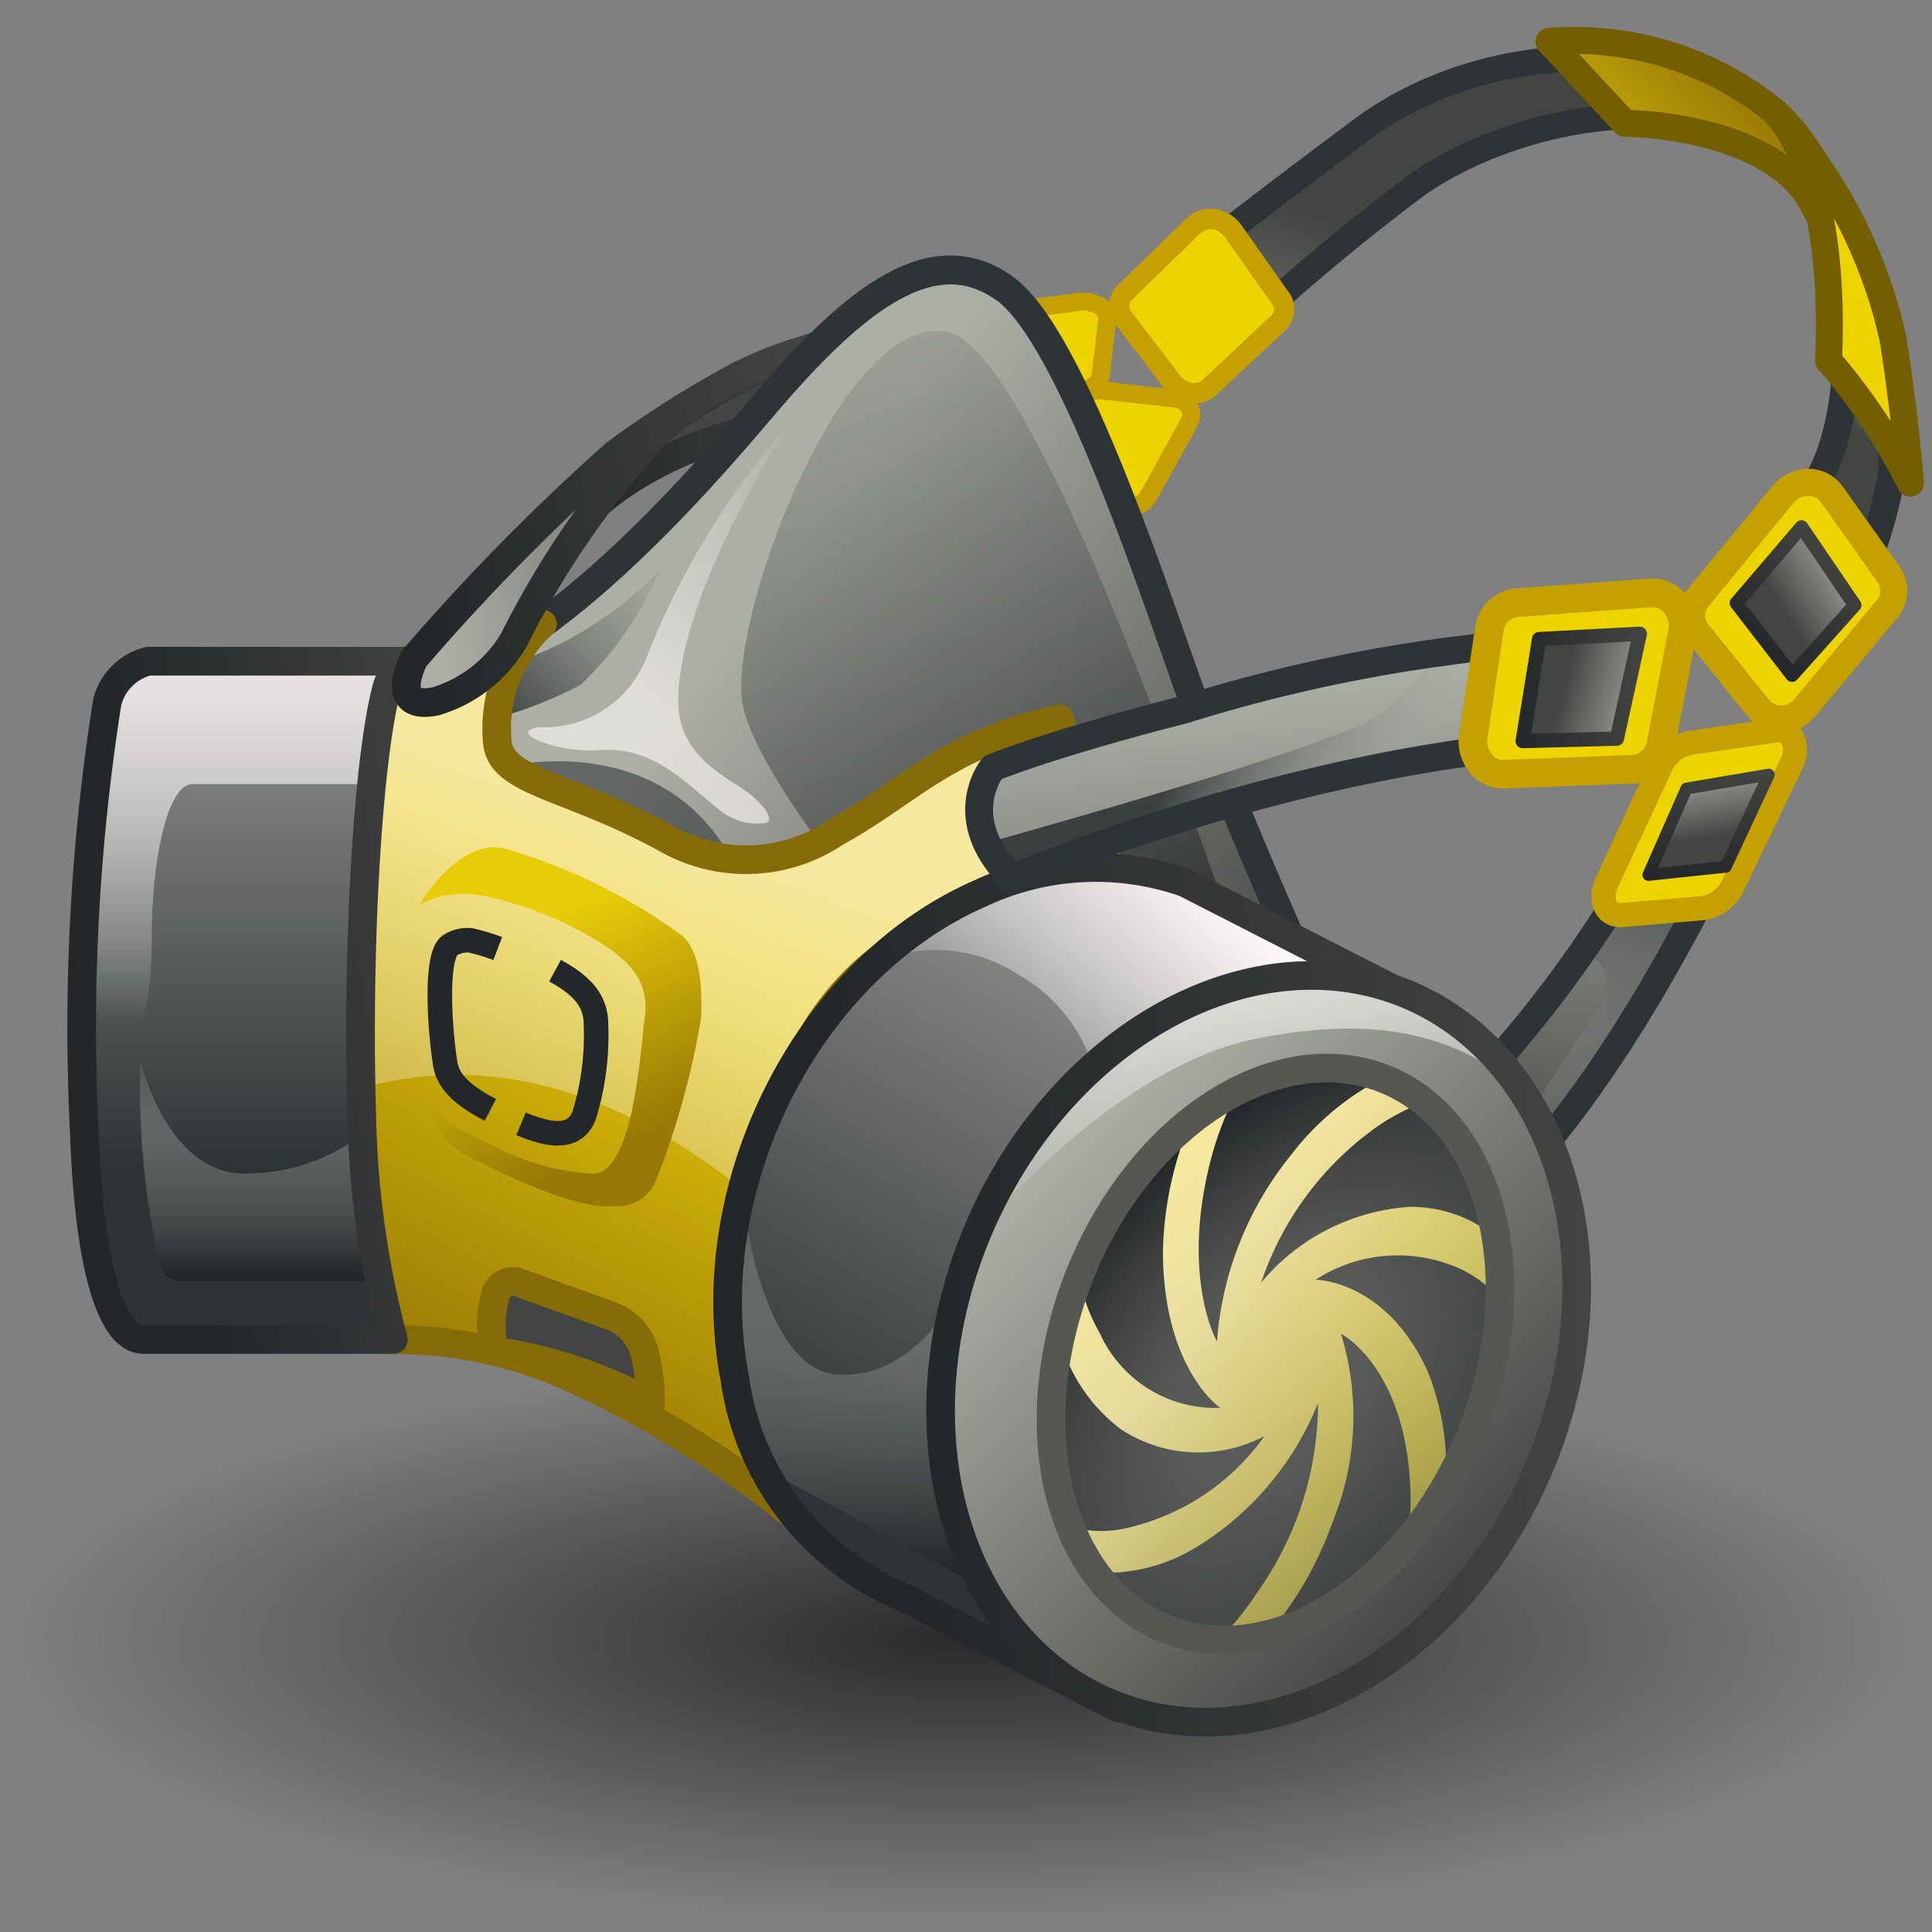 <?xml version="1.0" encoding="UTF-8" standalone="no"?>
<svg
   viewBox="0 0 48 48"
   version="1.1"
   id="svg85"
   sodipodi:docname="7-Volume_Mask.svg"
   inkscape:version="1.3-dev (e30a5ffc, 2022-05-30)"
   xmlns:inkscape="http://www.inkscape.org/namespaces/inkscape"
   xmlns:sodipodi="http://sodipodi.sourceforge.net/DTD/sodipodi-0.dtd"
   xmlns:xlink="http://www.w3.org/1999/xlink"
   xmlns="http://www.w3.org/2000/svg"
   xmlns:svg="http://www.w3.org/2000/svg">
  <rect x="0" y="0" width="48" height="48" fill="#808080" stroke="none"/>
  <sodipodi:namedview
     id="namedview85"
     pagecolor="#505050"
     bordercolor="#ffffff"
     borderopacity="1"
     inkscape:showpageshadow="0"
     inkscape:pageopacity="0"
     inkscape:pagecheckerboard="1"
     inkscape:deskcolor="#505050"
     showgrid="false"
     inkscape:zoom="21.395833"
     inkscape:cx="23.696203"
     inkscape:cy="23.672834"
     inkscape:window-width="2560"
     inkscape:window-height="1378"
     inkscape:window-x="-6"
     inkscape:window-y="-6"
     inkscape:window-maximized="1"
     inkscape:current-layer="g85" />
  <defs
     id="defs21">
    <style
       id="style1">.cls-1,.cls-10,.cls-13,.cls-18,.cls-22,.cls-26,.cls-35,.cls-38,.cls-40,.cls-41,.cls-44,.cls-46,.cls-5,.cls-50,.cls-52,.cls-53,.cls-55,.cls-57,.cls-7,.cls-8{fill:none;}.cls-2{isolation:isolate;}.cls-3{fill:url(#radial-gradient);}.cls-10,.cls-11,.cls-13,.cls-14,.cls-22,.cls-23,.cls-26,.cls-27,.cls-35,.cls-36,.cls-38,.cls-4,.cls-43,.cls-44,.cls-45,.cls-46,.cls-47,.cls-5,.cls-50,.cls-51,.cls-52,.cls-53,.cls-54,.cls-55,.cls-56,.cls-57,.cls-58,.cls-7,.cls-8,.cls-9{stroke-linecap:round;stroke-linejoin:round;}.cls-4{stroke-width:0.31px;fill:url(#linear-gradient);stroke:url(#linear-gradient-2);}.cls-13,.cls-18,.cls-38,.cls-44,.cls-5{stroke:#2e3436;}.cls-5{stroke-width:0.63px;}.cls-6{fill:#edd400;}.cls-53,.cls-55,.cls-57,.cls-7,.cls-8{stroke:#c4a000;}.cls-7{stroke-width:0.5px;}.cls-8{stroke-width:0.44px;}.cls-14,.cls-23,.cls-27,.cls-45,.cls-47,.cls-51,.cls-56,.cls-9{stroke-width:0.35px;}.cls-9{fill:url(#linear-gradient-3);stroke:url(#linear-gradient-4);}.cls-10,.cls-18,.cls-22,.cls-26,.cls-35,.cls-46,.cls-50,.cls-52,.cls-55{stroke-width:0.7px;}.cls-10{stroke:url(#linear-gradient-5);}.cls-11{stroke-width:0.33px;fill:url(#linear-gradient-6);stroke:url(#linear-gradient-7);}.cls-12,.cls-15,.cls-16,.cls-17,.cls-25,.cls-34,.cls-37,.cls-49{mix-blend-mode:multiply;}.cls-12,.cls-15,.cls-16,.cls-25,.cls-34,.cls-37,.cls-49{opacity:0.78;}.cls-12{fill:url(#linear-gradient-8);}.cls-13{stroke-width:0.66px;}.cls-14{fill:url(#linear-gradient-9);stroke:url(#linear-gradient-10);}.cls-15{fill:url(#linear-gradient-11);}.cls-16{fill:url(#linear-gradient-12);}.cls-17{opacity:0.53;fill:url(#linear-gradient-13);}.cls-18,.cls-40,.cls-41{stroke-miterlimit:10;}.cls-19,.cls-21,.cls-31,.cls-48{opacity:0.62;}.cls-19{fill:url(#linear-gradient-14);}.cls-20{fill:url(#linear-gradient-15);}.cls-21{fill:url(#linear-gradient-16);}.cls-22{stroke:#866b09;}.cls-23{fill:url(#linear-gradient-17);stroke:url(#linear-gradient-18);}.cls-24{fill:url(#linear-gradient-19);}.cls-25{fill:url(#linear-gradient-20);}.cls-26{stroke:url(#linear-gradient-22);}.cls-27{fill:url(#linear-gradient-23);stroke:url(#linear-gradient-24);}.cls-28{clip-path:url(#clip-path);}.cls-29{fill:url(#linear-gradient-25);}.cls-30{fill:url(#linear-gradient-26);}.cls-31{fill:url(#linear-gradient-27);}.cls-32{fill:url(#radial-gradient-2);}.cls-33{fill:url(#radial-gradient-3);}.cls-34{fill:url(#linear-gradient-28);}.cls-35{stroke:url(#linear-gradient-29);}.cls-36{stroke-width:0.34px;fill:url(#linear-gradient-30);stroke:url(#linear-gradient-31);}.cls-37{fill:url(#linear-gradient-32);}.cls-38{stroke-width:0.68px;}.cls-39{fill:url(#linear-gradient-33);}.cls-40,.cls-41{stroke-width:0.6px;}.cls-40{stroke:url(#linear-gradient-34);}.cls-41{stroke:url(#linear-gradient-35);}.cls-42{fill:url(#linear-gradient-36);}.cls-43{stroke-width:0.34px;fill:url(#linear-gradient-37);stroke:url(#linear-gradient-38);}.cls-44{stroke-width:0.67px;}.cls-45{fill:url(#linear-gradient-39);stroke:url(#linear-gradient-40);}.cls-46{stroke:#555753;}.cls-47{fill:url(#linear-gradient-41);stroke:url(#linear-gradient-42);}.cls-48{fill:url(#linear-gradient-43);}.cls-49{fill:url(#linear-gradient-45);}.cls-50{stroke:url(#linear-gradient-47);}.cls-51{fill:url(#linear-gradient-48);stroke:url(#linear-gradient-49);}.cls-52{stroke:url(#linear-gradient-50);}.cls-53{stroke-width:0.59px;}.cls-54{stroke-width:0.29px;fill:url(#linear-gradient-51);stroke:url(#linear-gradient-52);}.cls-56{fill:url(#linear-gradient-53);stroke:url(#linear-gradient-54);}.cls-57{stroke-width:0.66px;}.cls-58{stroke-width:0.33px;fill:url(#linear-gradient-55);stroke:url(#linear-gradient-56);}.cls-59{fill:url(#linear-gradient-57);}</style>
    <radialGradient
       id="radial-gradient"
       cx="-36.01"
       cy="-11.12"
       r="22.84"
       gradientTransform="matrix(1.02,0,0,-0.3,60.9,37.82)"
       gradientUnits="userSpaceOnUse">
      <stop
         offset="0"
         stop-opacity="0.67"
         id="stop1" />
      <stop
         offset="1"
         stop-opacity="0"
         id="stop2" />
    </radialGradient>
    <linearGradient
       id="linear-gradient"
       x1="32.8"
       y1="16.6"
       x2="36.7"
       y2="8.44"
       gradientTransform="matrix(1, -0.1, 0.17, 1.01, -1.66, 2.77)"
       gradientUnits="userSpaceOnUse">
      <stop
         offset="0"
         stop-color="#abafa6"
         id="stop3" />
      <stop
         offset="1"
         stop-color="#434542"
         id="stop4" />
    </linearGradient>
    <linearGradient
       id="linear-gradient-2"
       x1="28.62"
       y1="6.9"
       x2="45.5"
       y2="6.9"
       gradientTransform="matrix(1, -0.1, 0.17, 1.01, -1.66, 2.77)"
       gradientUnits="userSpaceOnUse">
      <stop
         offset="0"
         stop-color="#232729"
         id="stop5" />
      <stop
         offset="0.99"
         stop-color="#434542"
         id="stop6" />
    </linearGradient>
    <linearGradient
       id="linear-gradient-3"
       x1="11.52"
       y1="19.1"
       x2="17.4"
       y2="12.7"
       xlink:href="#linear-gradient" />
    <linearGradient
       id="linear-gradient-4"
       x1="14.79"
       y1="11.47"
       x2="21.36"
       y2="11.47"
       xlink:href="#linear-gradient-2" />
    <linearGradient
       id="linear-gradient-5"
       x1="14.62"
       y1="11.47"
       x2="21.54"
       y2="11.47"
       xlink:href="#linear-gradient-2" />
    <linearGradient
       id="linear-gradient-6"
       x1="38.82"
       y1="18.65"
       x2="38.89"
       y2="30.61"
       gradientTransform="rotate(5.26,38.917,25.592)"
       xlink:href="#linear-gradient" />
    <linearGradient
       id="linear-gradient-7"
       x1="34.38"
       y1="25.56"
       x2="43.33"
       y2="25.56"
       gradientTransform="rotate(5.26,38.917,25.592)"
       xlink:href="#linear-gradient-2" />
    <linearGradient
       id="linear-gradient-8"
       x1="41.48"
       y1="21.22"
       x2="38.38"
       y2="31.16"
       gradientUnits="userSpaceOnUse">
      <stop
         offset="0"
         stop-color="#232729"
         id="stop7" />
      <stop
         offset="0.99"
         stop-color="#c8cdc3"
         stop-opacity="0"
         id="stop8" />
    </linearGradient>
    <linearGradient
       id="linear-gradient-9"
       x1="15"
       y1="17.89"
       x2="26.44"
       y2="29.33"
       xlink:href="#linear-gradient" />
    <linearGradient
       id="linear-gradient-10"
       x1="6.33"
       y1="22.42"
       x2="32.42"
       y2="22.42"
       xlink:href="#linear-gradient-2" />
    <linearGradient
       id="linear-gradient-11"
       x1="12.75"
       y1="18.39"
       x2="18.56"
       y2="12.77"
       xlink:href="#linear-gradient-8" />
    <linearGradient
       id="linear-gradient-12"
       x1="26.45"
       y1="25.83"
       x2="15.74"
       y2="-4"
       xlink:href="#linear-gradient-8" />
    <linearGradient
       id="linear-gradient-13"
       x1="16.62"
       y1="19.92"
       x2="16.96"
       y2="19.35"
       xlink:href="#linear-gradient-8" />
    <linearGradient
       id="linear-gradient-14"
       x1="22.17"
       y1="12.7"
       x2="17.36"
       y2="18.88"
       gradientUnits="userSpaceOnUse">
      <stop
         offset="0"
         stop-color="#fff"
         stop-opacity="0"
         id="stop9" />
      <stop
         offset="1"
         stop-color="#fff8f8"
         id="stop10" />
    </linearGradient>
    <linearGradient
       id="linear-gradient-15"
       x1="16.88"
       y1="23.77"
       x2="11.06"
       y2="35.15"
       gradientUnits="userSpaceOnUse">
      <stop
         offset="0"
         stop-color="#e7cc09"
         id="stop11" />
      <stop
         offset="1"
         stop-color="#987806"
         id="stop12" />
    </linearGradient>
    <linearGradient
       id="linear-gradient-16"
       x1="12.65"
       y1="35.76"
       x2="17.58"
       y2="21.59"
       xlink:href="#linear-gradient-14" />
    <linearGradient
       id="linear-gradient-17"
       x1="29.35"
       y1="25.64"
       x2="22.21"
       y2="38.15"
       gradientUnits="userSpaceOnUse">
      <stop
         offset="0"
         stop-color="#888a85"
         id="stop13" />
      <stop
         offset="1"
         stop-color="#2e3436"
         id="stop14" />
    </linearGradient>
    <linearGradient
       id="linear-gradient-18"
       x1="18.18"
       y1="32.51"
       x2="36.36"
       y2="32.51"
       xlink:href="#linear-gradient-2" />
    <linearGradient
       id="linear-gradient-19"
       x1="26.74"
       y1="29.99"
       x2="31.85"
       y2="24.2"
       xlink:href="#linear-gradient-14" />
    <linearGradient
       id="linear-gradient-20"
       x1="21.3"
       y1="39.51"
       x2="21.3"
       y2="29.6"
       gradientTransform="rotate(-1.13,21.457,35.2)"
       xlink:href="#linear-gradient-8" />
    <linearGradient
       id="linear-gradient-22"
       x1="18"
       y1="32.51"
       x2="36.53"
       y2="32.51"
       xlink:href="#linear-gradient-2" />
    <linearGradient
       id="linear-gradient-23"
       x1="26.43"
       y1="29.1"
       x2="37.04"
       y2="39.71"
       gradientTransform="translate(2.1286191e-5,0.002)"
       xlink:href="#linear-gradient" />
    <linearGradient
       id="linear-gradient-24"
       x1="23.42"
       y1="34.04"
       x2="39.32"
       y2="34.04"
       gradientTransform="translate(2.1286191e-5,0.002)"
       xlink:href="#linear-gradient-2" />
    <clipPath
       id="clip-path">
      <ellipse
         class="cls-1"
         cx="31.37"
         cy="34.04"
         rx="9.39"
         ry="7.44"
         transform="translate(-12.22 49.62) rotate(-67.01)"
         id="ellipse14" />
    </clipPath>
    <linearGradient
       id="linear-gradient-25"
       x1="30.22"
       y1="31.25"
       x2="30.22"
       y2="21.61"
       xlink:href="#linear-gradient-14" />
    <linearGradient
       id="linear-gradient-26"
       x1="30.93"
       y1="33.8"
       x2="43.99"
       y2="39.44"
       gradientTransform="translate(0.005,0.002)"
       gradientUnits="userSpaceOnUse">
      <stop
         offset="0"
         stop-color="#e7cc09"
         id="stop15" />
      <stop
         offset="1"
         stop-color="#fce94f"
         id="stop16" />
    </linearGradient>
    <linearGradient
       id="linear-gradient-27"
       x1="36.52"
       y1="37.57"
       x2="30.2"
       y2="33.03"
       gradientTransform="translate(0.005,0.002)"
       xlink:href="#linear-gradient-14" />
    <radialGradient
       id="radial-gradient-2"
       cx="31.7"
       cy="34.25"
       r="7.49"
       gradientTransform="matrix(0.5, -0.86, 0.6, 0.35, -4.73, 49.76)"
       gradientUnits="userSpaceOnUse">
      <stop
         offset="0.42"
         stop-color="#434542"
         id="stop17" />
      <stop
         offset="1"
         stop-color="#232729"
         id="stop18" />
    </radialGradient>
    <radialGradient
       id="radial-gradient-3"
       cx="31.7"
       cy="34.25"
       r="7.49"
       xlink:href="#radial-gradient-2" />
    <linearGradient
       id="linear-gradient-28"
       x1="38.95"
       y1="42.53"
       x2="28.16"
       y2="29.95"
       gradientTransform="translate(0.005,0.002)"
       xlink:href="#linear-gradient-8" />
    <linearGradient
       id="linear-gradient-29"
       x1="23.25"
       y1="34.04"
       x2="39.49"
       y2="34.04"
       gradientTransform="translate(2.1286191e-5,0.002)"
       xlink:href="#linear-gradient-2" />
    <linearGradient
       id="linear-gradient-30"
       x1="32.83"
       y1="17.83"
       x2="32.9"
       y2="29.79"
       xlink:href="#linear-gradient" />
    <linearGradient
       id="linear-gradient-31"
       x1="24.36"
       y1="19.59"
       x2="41.31"
       y2="19.59"
       xlink:href="#linear-gradient-2" />
    <linearGradient
       id="linear-gradient-32"
       x1="30.01"
       y1="18.99"
       x2="34.52"
       y2="22.04"
       xlink:href="#linear-gradient-8" />
    <linearGradient
       id="linear-gradient-33"
       x1="13.24"
       y1="23.93"
       x2="15.68"
       y2="29.13"
       xlink:href="#linear-gradient-15" />
    <linearGradient
       id="linear-gradient-34"
       x1="13.23"
       y1="26.8"
       x2="15.48"
       y2="26.8"
       xlink:href="#linear-gradient-2" />
    <linearGradient
       id="linear-gradient-35"
       x1="11.06"
       y1="26.12"
       x2="12.88"
       y2="26.12"
       xlink:href="#linear-gradient-2" />
    <linearGradient
       id="linear-gradient-36"
       x1="41.93"
       y1="12.16"
       x2="47.36"
       y2="12.16"
       gradientTransform="matrix(1,0,0.09,1.07,-1.69,-1.3)"
       gradientUnits="userSpaceOnUse">
      <stop
         offset="0"
         stop-color="#fae63f"
         id="stop19" />
      <stop
         offset="1"
         stop-color="#e7cc09"
         id="stop20" />
      <stop
         offset="1"
         stop-color="#fff8f8"
         id="stop21" />
    </linearGradient>
    <linearGradient
       id="linear-gradient-37"
       x1="45.65"
       y1="10.04"
       x2="43.9"
       y2="11.72"
       xlink:href="#linear-gradient" />
    <linearGradient
       id="linear-gradient-38"
       x1="42.56"
       y1="11.88"
       x2="47.53"
       y2="11.88"
       gradientTransform="matrix(1,0,0.09,1.07,-1.69,-1.3)"
       xlink:href="#linear-gradient-2" />
    <linearGradient
       id="linear-gradient-39"
       x1="14.19"
       y1="37.41"
       x2="14.53"
       y2="34.62"
       xlink:href="#linear-gradient" />
    <linearGradient
       id="linear-gradient-40"
       x1="12.45"
       y1="33.88"
       x2="16.68"
       y2="33.88"
       xlink:href="#linear-gradient-2" />
    <linearGradient
       id="linear-gradient-41"
       x1="6.54"
       y1="18.6"
       x2="6.54"
       y2="29.62"
       xlink:href="#linear-gradient-17" />
    <linearGradient
       id="linear-gradient-42"
       x1="2.46"
       y1="25.51"
       x2="10.62"
       y2="25.51"
       xlink:href="#linear-gradient-2" />
    <linearGradient
       id="linear-gradient-43"
       x1="6.42"
       y1="26.15"
       x2="6.42"
       y2="16.47"
       xlink:href="#linear-gradient-14" />
    <linearGradient
       id="linear-gradient-45"
       x1="7"
       y1="32.21"
       x2="7"
       y2="26.55"
       xlink:href="#linear-gradient-8" />
    <linearGradient
       id="linear-gradient-47"
       x1="2.29"
       y1="25.51"
       x2="10.8"
       y2="25.51"
       xlink:href="#linear-gradient-2" />
    <linearGradient
       id="linear-gradient-48"
       x1="10.55"
       y1="13.92"
       x2="20.38"
       y2="13.92"
       xlink:href="#linear-gradient" />
    <linearGradient
       id="linear-gradient-49"
       x1="10.37"
       y1="13.92"
       x2="20.56"
       y2="13.92"
       xlink:href="#linear-gradient-2" />
    <linearGradient
       id="linear-gradient-50"
       x1="10.2"
       y1="13.92"
       x2="20.73"
       y2="13.92"
       xlink:href="#linear-gradient-2" />
    <linearGradient
       id="linear-gradient-51"
       x1="40.32"
       y1="17.58"
       x2="38.47"
       y2="17.03"
       gradientTransform="matrix(0.49,-1.02,-0.87,-0.12,38.36,62.84)"
       xlink:href="#linear-gradient" />
    <linearGradient
       id="linear-gradient-52"
       x1="37.39"
       y1="17.17"
       x2="40.3"
       y2="17.17"
       gradientTransform="matrix(0.49,-1.02,-0.87,-0.12,38.36,62.84)"
       xlink:href="#linear-gradient-2" />
    <linearGradient
       id="linear-gradient-53"
       x1="40.9"
       y1="18.32"
       x2="38.8"
       y2="17.7"
       gradientTransform="rotate(-1.84,40.845,16.54)"
       xlink:href="#linear-gradient" />
    <linearGradient
       id="linear-gradient-54"
       x1="37.57"
       y1="17.83"
       x2="40.85"
       y2="17.83"
       gradientTransform="rotate(-1.84,40.845,16.54)"
       xlink:href="#linear-gradient-2" />
    <linearGradient
       id="linear-gradient-55"
       x1="45.4"
       y1="16.65"
       x2="43.34"
       y2="16.03"
       gradientTransform="matrix(0.65,-0.76,0.76,0.65,3.71,38.35)"
       xlink:href="#linear-gradient" />
    <linearGradient
       id="linear-gradient-56"
       x1="42.14"
       y1="16.18"
       x2="45.36"
       y2="16.18"
       gradientTransform="matrix(0.65,-0.76,0.76,0.65,3.71,38.35)"
       xlink:href="#linear-gradient-2" />
    <linearGradient
       id="linear-gradient-57"
       x1="39.09"
       y1="7.78"
       x2="43.62"
       y2="3.52"
       xlink:href="#linear-gradient-15" />
    <linearGradient
       inkscape:collect="always"
       xlink:href="#linear-gradient"
       id="linearGradient85"
       gradientUnits="userSpaceOnUse"
       gradientTransform="matrix(1,-0.1,0.17,1.01,-1.66,2.77)"
       x1="32.8"
       y1="16.6"
       x2="36.7"
       y2="8.44" />
    <linearGradient
       inkscape:collect="always"
       xlink:href="#linear-gradient-2"
       id="linearGradient86"
       gradientUnits="userSpaceOnUse"
       gradientTransform="matrix(1,-0.1,0.17,1.01,-1.66,2.77)"
       x1="28.62"
       y1="6.9"
       x2="45.5"
       y2="6.9" />
    <linearGradient
       inkscape:collect="always"
       xlink:href="#linear-gradient-8"
       id="linearGradient87"
       gradientUnits="userSpaceOnUse"
       x1="41.48"
       y1="21.22"
       x2="38.38"
       y2="31.16" />
    <linearGradient
       inkscape:collect="always"
       xlink:href="#linear-gradient-14"
       id="linearGradient88"
       gradientUnits="userSpaceOnUse"
       x1="22.17"
       y1="12.7"
       x2="17.36"
       y2="18.88" />
    <linearGradient
       inkscape:collect="always"
       xlink:href="#linear-gradient-15"
       id="linearGradient89"
       gradientUnits="userSpaceOnUse"
       x1="16.88"
       y1="23.77"
       x2="11.06"
       y2="35.15" />
    <linearGradient
       inkscape:collect="always"
       xlink:href="#linear-gradient-17"
       id="linearGradient90"
       gradientUnits="userSpaceOnUse"
       x1="29.35"
       y1="25.64"
       x2="22.21"
       y2="38.15" />
    <linearGradient
       inkscape:collect="always"
       xlink:href="#linear-gradient-8"
       id="linearGradient91"
       gradientTransform="rotate(-1.13,21.457,35.2)"
       x1="21.3"
       y1="39.51"
       x2="21.3"
       y2="29.6" />
    <radialGradient
       inkscape:collect="always"
       xlink:href="#radial-gradient-2"
       id="radialGradient91"
       gradientUnits="userSpaceOnUse"
       gradientTransform="matrix(0.5,-0.86,0.6,0.35,-4.73,49.76)"
       cx="31.7"
       cy="34.25"
       r="7.49" />
    <radialGradient
       inkscape:collect="always"
       xlink:href="#radial-gradient-2"
       id="radialGradient92"
       cx="31.7"
       cy="34.25"
       r="7.49" />
    <radialGradient
       inkscape:collect="always"
       xlink:href="#radial-gradient-2"
       id="radialGradient93"
       cx="31.7"
       cy="34.25"
       r="7.49" />
    <radialGradient
       inkscape:collect="always"
       xlink:href="#radial-gradient-2"
       id="radialGradient94"
       cx="31.7"
       cy="34.25"
       r="7.49" />
    <radialGradient
       inkscape:collect="always"
       xlink:href="#radial-gradient-2"
       id="radialGradient95"
       cx="31.7"
       cy="34.25"
       r="7.49" />
    <radialGradient
       inkscape:collect="always"
       xlink:href="#radial-gradient-2"
       id="radialGradient96"
       cx="31.7"
       cy="34.25"
       r="7.49" />
    <linearGradient
       inkscape:collect="always"
       xlink:href="#linear-gradient-14"
       id="linearGradient96"
       x1="6.42"
       y1="26.15"
       x2="6.42"
       y2="16.47" />
    <linearGradient
       inkscape:collect="always"
       xlink:href="#linear-gradient-8"
       id="linearGradient97"
       x1="7"
       y1="32.21"
       x2="7"
       y2="26.55" />
  </defs>
  <g
     class="cls-2"
     id="g85"
     transform="matrix(1.017,0,0,1.017,-0.631,-1.105)">
    <g
       id="shadow">
      <g
         id="shadow-2"
         data-name="shadow">
        <path
           id="ellipse4139"
           class="cls-3"
           d="M 47.44,41.15 C 47.44,44.93 37,48 24.1,48 v 0 C 11.22,48 0.77,44.93 0.77,41.15 c 0,-3.78 10.45,-6.84 23.33,-6.84 v 0 c 12.89,0 23.34,3.07 23.34,6.84 z"
           style="fill:url(#radial-gradient)" />
      </g>
    </g>
    <path
       class="cls-4"
       d="m 42.57,3.56 c -1.9,-1.6 -6,-1.3 -8.68,0.69 -2.68,1.99 -5.41,4.14 -5.41,4.14 L 30,10.09 A 52.34,52.34 0 0 1 35.24,5.6 c 2.39,-1.67 7,-2.65 9.54,-0.21 0,0 -1.43,-1.23 -2.21,-1.83 z"
       id="path21"
       style="fill:url(#linearGradient85);stroke:url(#linearGradient86)" />
    <path
       class="cls-5"
       d="m 42.57,3.56 c -1.9,-1.6 -6,-1.3 -8.68,0.69 -2.68,1.99 -5.41,4.14 -5.41,4.14 L 30,10.09 A 52.34,52.34 0 0 1 35.24,5.6 c 2.39,-1.67 7,-2.65 9.54,-0.21 0,0 -1.43,-1.23 -2.21,-1.83 z"
       id="path22" />
    <path
       class="cls-6"
       d="m 31.82,9 v 0 l -1.66,1.56 a 0.58,0.58 0 0 1 -0.45,0.13 0.7,0.7 0 0 1 -0.44,-0.25 L 28.09,8.89 a 0.47,0.47 0 0 1 0,-0.65 L 29.8,6.58 a 0.64,0.64 0 0 1 0.48,-0.14 0.73,0.73 0 0 1 0.45,0.27 l 1.14,1.62 A 0.46,0.46 0 0 1 31.82,9 Z"
       id="path23" />
    <path
       class="cls-7"
       d="m 31.82,9 v 0 l -1.66,1.56 a 0.58,0.58 0 0 1 -0.45,0.13 0.7,0.7 0 0 1 -0.44,-0.25 L 28.09,8.89 a 0.47,0.47 0 0 1 0,-0.65 L 29.8,6.58 a 0.64,0.64 0 0 1 0.48,-0.14 0.73,0.73 0 0 1 0.45,0.27 l 1.14,1.62 A 0.46,0.46 0 0 1 31.82,9 Z"
       id="path24" />
    <path
       class="cls-6"
       d="m 27.08,10.61 v 0 l -2.42,0.27 A 0.74,0.74 0 0 1 24.19,10.78 0.37,0.37 0 0 1 24,10.47 l 0.05,-1.32 c 0,-0.19 0.2,-0.34 0.46,-0.37 L 27,8.46 a 0.84,0.84 0 0 1 0.49,0.1 0.37,0.37 0 0 1 0.18,0.33 l -0.16,1.37 a 0.48,0.48 0 0 1 -0.43,0.35 z"
       id="path25" />
    <path
       class="cls-8"
       d="m 27.08,10.61 v 0 l -2.42,0.27 A 0.74,0.74 0 0 1 24.19,10.78 0.37,0.37 0 0 1 24,10.47 l 0.05,-1.32 c 0,-0.19 0.2,-0.34 0.46,-0.37 L 27,8.46 a 0.84,0.84 0 0 1 0.49,0.1 0.37,0.37 0 0 1 0.18,0.33 l -0.16,1.37 a 0.48,0.48 0 0 1 -0.43,0.35 z"
       id="path26" />
    <path
       class="cls-6"
       d="m 27.51,10.62 1.79,0.2 a 0.46,0.46 0 0 1 0.37,0.21 0.37,0.37 0 0 1 0,0.38 l -1,1.81 a 0.56,0.56 0 0 1 -0.57,0.25 l -1.71,-0.26 a 0.47,0.47 0 0 1 -0.35,-0.22 0.36,0.36 0 0 1 0,-0.36 L 27,10.89 v 0 a 0.55,0.55 0 0 1 0.51,-0.27 z"
       id="path27" />
    <path
       class="cls-8"
       d="m 27.51,10.62 1.79,0.2 a 0.46,0.46 0 0 1 0.37,0.21 0.37,0.37 0 0 1 0,0.38 l -1,1.81 a 0.56,0.56 0 0 1 -0.57,0.25 l -1.71,-0.26 a 0.47,0.47 0 0 1 -0.35,-0.22 0.36,0.36 0 0 1 0,-0.36 L 27,10.89 v 0 a 0.55,0.55 0 0 1 0.51,-0.27 z"
       id="path28" />
    <path
       class="cls-9"
       d="m 15,13.61 c 0,0 1.65,-1.87 5.6,-2.34 l 0.62,-1.94 c 0,0 -4.64,1.24 -6.22,4.28 z"
       id="path29"
       style="fill:url(#linear-gradient-3);stroke:url(#linear-gradient-4)" />
    <path
       class="cls-10"
       d="m 15,13.61 c 0,0 1.65,-1.87 5.6,-2.34 l 0.62,-1.94 c 0,0 -4.64,1.24 -6.22,4.28 z"
       id="path30"
       style="stroke:url(#linear-gradient-5)" />
    <path
       class="cls-11"
       d="m 41.63,20.29 2.09,-0.47 c 0,0 -3.72,9 -8,11.65 L 34.12,30 a 29.28,29.28 0 0 0 7.51,-9.71 z"
       id="path31"
       style="fill:url(#linear-gradient-6);stroke:url(#linear-gradient-7)" />
    <path
       class="cls-12"
       d="M 38.18,28 39.7,25.61 A 0.8,0.8 0 0 0 39.4,24.39 L 39.88,23.47 42,23.42 38.48,29 Z"
       id="path32"
       style="fill:url(#linearGradient87)" />
    <path
       class="cls-13"
       d="m 41.63,20.29 2.09,-0.47 c 0,0 -3.72,9 -8,11.65 L 34.12,30 a 29.28,29.28 0 0 0 7.51,-9.71 z"
       id="path33" />
    <path
       class="cls-14"
       d="m 32.24,24.21 c 0,0 -1.49,-3.34 -2.39,-5.79 -0.9,-2.45 -3,-9.09 -4.69,-10.29 -1.69,-1.2 -3.56,0.09 -6,3 -6.44,7.64 -8.8,6.53 -8.8,6.53 -1.61,1.18 -2.15,2.46 -3.62,5.14 -1,1.91 1.88,4.68 1.77,6.49 -0.26,4.34 3.15,3.32 3.15,3.32 0,0 2.76,-2.79 5,-0.51 1.09,0.58 1.29,6.18 3.65,4.89 z"
       id="path34"
       style="fill:url(#linear-gradient-9);stroke:url(#linear-gradient-10)" />
    <path
       class="cls-15"
       d="M 12.56,18.68 A 10.44,10.44 0 0 0 14.8,17.82 8.16,8.16 0 0 0 16.74,15 8.74,8.74 0 0 1 12.8,17.4 c -1.99,0.32 -0.24,1.28 -0.24,1.28 z"
       id="path35"
       style="fill:url(#linear-gradient-11)" />
    <path
       class="cls-16"
       d="m 21.39,22.67 c 0,0 -2.53,-3.12 -2.65,-4.54 -0.21,-2.34 2.59,-9.55 5.07,-8.92 2.48,0.63 7.61,16.7 7.61,16.7"
       id="path36"
       style="fill:url(#linear-gradient-12)" />
    <path
       class="cls-17"
       d="m 12.6,19.89 c 0,0 4.6,-1.37 6.25,2.95 C 20.5,27.16 11,21.31 11,21.31"
       id="path37"
       style="fill:url(#linear-gradient-13)" />
    <path
       class="cls-18"
       d="m 32.24,24.21 c 0,0 -1.49,-3.34 -2.39,-5.79 -0.9,-2.45 -3,-9.09 -4.69,-10.29 -1.69,-1.2 -3.56,0.09 -6,3 -6.44,7.64 -8.8,6.53 -8.8,6.53 -1.61,1.18 -2.15,2.46 -3.62,5.14 -1,1.91 1.88,4.68 1.77,6.49 -0.26,4.34 3.15,3.32 3.15,3.32 0,0 2.76,-2.79 5,-0.51 1.09,0.58 1.29,6.18 3.65,4.89 z"
       id="path38" />
    <path
       class="cls-19"
       d="m 19.9,11.43 a 19.62,19.62 0 0 0 -3.47,5.68 2.68,2.68 0 0 1 -2.65,1.74 c -0.37,0.06 -0.34,0.22 0.16,0.39 a 3.31,3.31 0 0 0 1.3,0.17 c 1.36,-0.1 2.11,0.8 2.93,1.44 a 1.44,1.44 0 0 0 1.09,0.35 c 0.28,0 0.15,-0.29 -0.21,-0.62 -0.52,-0.49 -1.89,-0.9 -1.86,-2.43 0.04,-2.64 2.71,-6.72 2.71,-6.72 z"
       id="path39"
       style="fill:url(#linearGradient88)" />
    <path
       class="cls-20"
       d="m 26.75,24.27 c 0,0 -3.27,-2.17 -6,1.68 -2.05,2.86 -1.16,9.6 -0.58,12.29 a 25.61,25.61 0 0 0 -5.43,-3.42 10.44,10.44 0 0 0 -4.79,-1 c 0,0 -1.66,-0.2 -1.4,-4.54 0.11,-1.81 -2.82,-4.58 -1.77,-6.49 1.28,-2.33 2,-3.94 3.18,-5.09 0,0 0,0 0,0 l 0.38,-0.34 0.16,-0.13 c 0,0 1.5,-0.32 3.37,-0.9 v 0 a 3.48,3.48 0 0 0 -1.1,2.88 c 0.08,1 1.76,1.05 4.18,2.39 a 3.92,3.92 0 0 0 4.1,-0.19 c 1.82,-1 2.63,-2.12 5.45,-2.76 0.27,0.77 0.94,2.92 1.28,3.72 0,-0.02 -1.04,1.88 -1.03,1.9 z"
       id="path40"
       style="fill:url(#linearGradient89)" />
    <path
       class="cls-21"
       d="m 27.78,22.34 c 0,0 -1,1.89 -1,1.93 0,0.04 -3.27,-2.17 -6,1.68 A 9.2,9.2 0 0 0 19.53,30.8 C 14.73,26.53 10.74,27 8.27,28.1 7.62,26.4 5.9,24.31 6.74,22.78 c 1.28,-2.33 2,-3.94 3.18,-5.09 0,0 0,0 0,0 l 0.38,-0.34 0.16,-0.13 c 0,0 1.5,-0.32 3.37,-0.9 v 0 a 3.51,3.51 0 0 0 -1.1,2.88 c 0.08,1 1.76,1.05 4.18,2.39 a 3.92,3.92 0 0 0 4.1,-0.19 c 1.82,-1 2.63,-2.12 5.45,-2.76 0.31,0.75 0.98,2.9 1.32,3.7 z"
       id="path41"
       style="fill:url(#linear-gradient-16)" />
    <path
       class="cls-22"
       d="m 26.75,24.27 c 0,0 -3.27,-2.17 -6,1.68 -2.05,2.86 -1.16,9.6 -0.58,12.29 a 25.61,25.61 0 0 0 -5.43,-3.42 10.44,10.44 0 0 0 -4.79,-1 c 0,0 -1.66,-0.2 -1.4,-4.54 0.11,-1.81 -2.82,-4.58 -1.77,-6.49 1.28,-2.33 2,-3.94 3.18,-5.09 0,0 0,0 0,0 l 0.38,-0.34 0.16,-0.13 c 0,0 1.5,-0.32 3.37,-0.9 v 0 a 3.48,3.48 0 0 0 -1.1,2.88 c 0.08,1 1.76,1.05 4.18,2.39 a 3.92,3.92 0 0 0 4.1,-0.19 c 1.82,-1 2.63,-2.12 5.45,-2.76 0.27,0.77 0.94,2.92 1.28,3.72 0,-0.02 -1.04,1.88 -1.03,1.9 z"
       id="path42" />
    <path
       class="cls-23"
       d="m 34.86,31 c -3,4.57 -6.92,11.81 -6.92,11.81 l -5.18,-2.67 v 0 a 6.81,6.81 0 0 1 -4.19,-5.39 c -0.9,-4.69 1.78,-10 6,-11.84 a 6.62,6.62 0 0 1 5,-0.26 v 0 0 l 5.26,2.69 c 0,0 3.01,1.07 0.03,5.66 z"
       id="path43"
       style="fill:url(#linearGradient90);stroke:url(#linear-gradient-18)" />
    <path
       class="cls-24"
       d="m 22.6,24.4 a 3.7,3.7 0 0 1 2.92,0.51 3.92,3.92 0 0 1 1.75,2.09 14.83,14.83 0 0 0 -3.09,4.55 c 0,0 3.42,-4.67 7,-5.06 3.58,-0.39 5.46,0.28 6.64,1.24 A 6.28,6.28 0 0 0 33.28,25 l -0.84,-0.67 -3.88,-1.91 c 0,0 -3.99,-0.49 -5.96,1.98 z"
       id="path44"
       style="fill:url(#linear-gradient-19)" />
    <path
       class="cls-25"
       d="m 19.21,36.92 5.17,2.82 c 0,0 -1.7,-3.74 -0.38,-7.07 0,0 -1,2.09 -2.89,2 -1.89,-0.09 -2.33,-4.22 -2.33,-4.22 a 7,7 0 0 0 -0.5,3.38 6.59,6.59 0 0 0 0.93,3.09 z"
       id="path45"
       style="fill:url(#linearGradient91)" />
    <path
       class="cls-25"
       d="m 19.21,36.92 5.17,2.82 c 0,0 -1.7,-3.74 -0.38,-7.07 0,0 -1,2.09 -2.89,2 -1.89,-0.09 -2.33,-4.22 -2.33,-4.22 a 7,7 0 0 0 -0.5,3.38 6.59,6.59 0 0 0 0.93,3.09 z"
       id="path46"
       style="fill:url(#linear-gradient-20)" />
    <path
       class="cls-26"
       d="m 34.86,31 c -3,4.57 -6.92,11.81 -6.92,11.81 l -5.18,-2.67 v 0 a 6.81,6.81 0 0 1 -4.19,-5.39 c -0.9,-4.69 1.78,-10 6,-11.84 a 6.62,6.62 0 0 1 5,-0.26 v 0 0 l 5.26,2.69 c 0,0 3.01,1.07 0.03,5.66 z"
       id="path47"
       style="stroke:url(#linear-gradient-22)" />
    <path
       id="ellipse47"
       style="fill:url(#linear-gradient-23);stroke:url(#linear-gradient-24);stroke-width:0.35px;stroke-linecap:round;stroke-linejoin:round"
       class="cls-27"
       d="M 35.036,25.392 A 7.44,9.39 22.99 0 1 38.218,36.942 7.44,9.39 22.99 0 1 27.701,42.681 7.44,9.39 22.99 0 1 24.519,31.131 7.44,9.39 22.99 0 1 35.036,25.392 Z" />
    <g
       class="cls-28"
       clip-path="url(#clip-path)"
       id="g48">
      <path
         class="cls-29"
         d="m 22.6,24.4 a 3.7,3.7 0 0 1 2.92,0.51 3.92,3.92 0 0 1 1.75,2.09 14.83,14.83 0 0 0 -3.09,4.55 c 0,0 3.48,-4.31 7,-5.06 3.71,-0.79 5.46,0.28 6.64,1.24 A 6.28,6.28 0 0 0 33.28,25 l -0.84,-0.67 -3.88,-1.91 c 0,0 -3.99,-0.49 -5.96,1.98 z"
         id="path48"
         style="fill:url(#linear-gradient-25)" />
    </g>
    <path
       id="ellipse48"
       style="fill:url(#linear-gradient-26)"
       class="cls-30"
       d="m 34.436,27.44 a 5.16,7.23 21.54 0 1 2.145,8.62 5.16,7.23 21.54 0 1 -7.454,4.831 5.16,7.23 21.54 0 1 -2.145,-8.62 5.16,7.23 21.54 0 1 7.454,-4.831 z" />
    <path
       id="ellipse49"
       style="opacity:0.62;fill:url(#linear-gradient-27)"
       class="cls-31"
       d="m 34.436,27.44 a 5.16,7.23 21.54 0 1 2.145,8.62 5.16,7.23 21.54 0 1 -7.454,4.831 5.16,7.23 21.54 0 1 -2.145,-8.62 5.16,7.23 21.54 0 1 7.454,-4.831 z" />
    <path
       class="cls-32"
       d="M 31.51,36.17 A 3.45,3.45 0 0 1 28,36 a 4.15,4.15 0 0 1 -1.45,-2.06 9.59,9.59 0 0 0 -0.21,1.93 7.27,7.27 0 0 0 0.43,2.52 2.87,2.87 0 0 0 1.21,0.06 5.65,5.65 0 0 0 3.53,-2.28 z"
       id="path49"
       style="fill:url(#radialGradient91)" />
    <path
       class="cls-33"
       d="m 32.82,35.36 a 7.32,7.32 0 0 1 -3,3.54 4.25,4.25 0 0 1 -2.48,0.6 3.78,3.78 0 0 0 3,1.7 6.94,6.94 0 0 0 1,-1.22 8,8 0 0 0 1.48,-4.62 z"
       id="path50"
       style="fill:url(#radialGradient92)" />
    <path
       class="cls-33"
       d="m 33.38,33.67 a 6.84,6.84 0 0 1 -0.21,4.61 8.68,8.68 0 0 1 -1.64,2.81 L 31.82,41 A 6.86,6.86 0 0 0 35,38.75 6.88,6.88 0 0 0 35.06,37.18 c -0.2,-2.67 -1.58,-3.46 -1.68,-3.51 z"
       id="path51"
       style="fill:url(#radialGradient93)" />
    <path
       class="cls-33"
       d="m 37.31,32.86 a 3.21,3.21 0 0 0 -0.94,-0.74 3.69,3.69 0 0 0 -3.61,0.23 c 0,0 1.71,0 2.73,2.22 a 6.32,6.32 0 0 1 0.44,2.89 10,10 0 0 0 1.38,-4.6 z"
       id="path52"
       style="fill:url(#radialGradient94)" />
    <path
       class="cls-33"
       d="m 31.43,32.42 a 5.16,5.16 0 0 1 3.62,-1.85 3.25,3.25 0 0 1 2.18,0.8 5.21,5.21 0 0 0 -1.78,-3.37 5,5 0 0 0 -1.23,0.64 7.65,7.65 0 0 0 -2.79,3.78 z"
       id="path53"
       style="fill:url(#radialGradient95)" />
    <path
       class="cls-33"
       d="m 32.17,29.29 a 6.58,6.58 0 0 1 2.28,-1.89 4,4 0 0 0 -2.63,0 5.68,5.68 0 0 0 -1,0.39 8.18,8.18 0 0 0 -0.6,1.55 c -0.78,2.93 0.13,4.52 0.13,4.52 a 8.2,8.2 0 0 1 1.82,-4.57 z"
       id="path54"
       style="fill:url(#radialGradient96)" />
    <path
       class="cls-33"
       d="m 30.43,35.48 c 0,0 -1.38,-0.93 -1.4,-3.79 a 8.61,8.61 0 0 1 0.66,-3.16 9.52,9.52 0 0 0 -2.69,3.84 4.36,4.36 0 0 0 0.49,1.29 3.1,3.1 0 0 0 2.94,1.82 z"
       id="path55"
       style="fill:url(#radial-gradient-3)" />
    <path
       id="ellipse55"
       style="opacity:0.78;mix-blend-mode:multiply;fill:url(#linear-gradient-28)"
       class="cls-34"
       d="m 34.436,27.44 a 5.16,7.23 21.54 0 1 2.145,8.62 5.16,7.23 21.54 0 1 -7.454,4.831 5.16,7.23 21.54 0 1 -2.145,-8.62 5.16,7.23 21.54 0 1 7.454,-4.831 z" />
    <path
       id="ellipse56"
       style="fill:none;stroke:url(#linear-gradient-29);stroke-width:0.7px;stroke-linecap:round;stroke-linejoin:round"
       class="cls-35"
       d="M 35.036,25.392 A 7.44,9.39 22.99 0 1 38.218,36.942 7.44,9.39 22.99 0 1 27.701,42.681 7.44,9.39 22.99 0 1 24.519,31.131 7.44,9.39 22.99 0 1 35.036,25.392 Z" />
    <path
       class="cls-36"
       d="m 29.52,18.43 c 0,0 -2.85,0.71 -4.65,1.41 0,0 -1,1.22 0.48,2.7 0,0 8.17,-3.47 15.2,-3.34 l 0.59,-2.54 a 38.77,38.77 0 0 0 -11.62,1.77 z"
       id="path56"
       style="fill:url(#linear-gradient-30);stroke:url(#linear-gradient-31)" />
    <path
       class="cls-37"
       d="m 25,21.6 c 0,0 6.24,-1.74 8.18,-2.54 a 4.17,4.17 0 0 0 2.37,-1.81 L 37,17 c 0,0 -0.24,2.68 -0.31,2.58 a 60.08,60.08 0 0 0 -8,1.64 c -3.93,1 -3.29,1.32 -3.29,1.32 z"
       id="path57"
       style="fill:url(#linear-gradient-32)" />
    <path
       class="cls-38"
       d="m 29.52,18.43 c 0,0 -2.85,0.71 -4.65,1.41 0,0 -1,1.22 0.48,2.7 0,0 8.17,-3.47 15.2,-3.34 l 0.59,-2.54 a 38.77,38.77 0 0 0 -11.62,1.77 z"
       id="path58" />
    <path
       class="cls-39"
       d="m 13,21.83 a 13.88,13.88 0 0 1 4.28,2.11 c 0.51,0.45 0.48,1.46 0.47,2 a 19.63,19.63 0 0 1 -1.11,4 1,1 0 0 1 -1,0.61 c -1,0.11 -2.9,-0.88 -3.68,-1.26 A 1.76,1.76 0 0 1 11.12,28 c 0,0 0.12,0.46 1.41,1 a 5.88,5.88 0 0 0 2.57,0.76 c 1,0 1.16,-3 1.27,-3.8 0.11,-0.8 -0.22,-1.37 -1.35,-2 a 8.57,8.57 0 0 0 -2.65,-1 2.39,2.39 0 0 0 -1.5,0.22 c 0,0 0.98,-1.68 2.13,-1.35 z"
       id="path59"
       style="fill:url(#linear-gradient-33)" />
    <path
       class="cls-40"
       d="m 13.35,28.54 c 0.74,0.31 1.31,0.37 1.54,-0.2 a 6.65,6.65 0 0 0 0.29,-2.22 c 0,-0.54 -0.28,-0.93 -1,-1.32"
       id="path60"
       style="stroke:url(#linear-gradient-34)" />
    <path
       class="cls-41"
       d="m 12.78,24.26 a 5,5 0 0 0 -0.66,-0.2 0.78,0.78 0 0 0 -0.52,0.13 c -0.38,0.32 -0.21,2.25 -0.1,2.9 0.08,0.48 0.54,0.82 1.1,1.11"
       id="path61"
       style="stroke:url(#linear-gradient-35)" />
    <path
       class="cls-42"
       d="M 41.77,16.63 A 12.18,12.18 0 0 0 44.93,13 c 1.56,-2.57 0.34,-7.32 -0.8,-8.11 0,0 1.53,0.86 2.19,4.09 0.66,3.23 0.49,3.75 0.49,3.75 a 10.41,10.41 0 0 1 -1,3 9.23,9.23 0 0 1 -2.22,2.85 z"
       id="path62"
       style="fill:url(#linear-gradient-36)" />
    <path
       class="cls-43"
       d="m 42.52,16 c 0,0 0.85,-0.48 2.41,-3 1.56,-2.52 0.34,-7.32 -0.8,-8.11 0,0 1.53,0.86 2.19,4.09 0.66,3.23 0.49,3.75 0.49,3.75 a 10.41,10.41 0 0 1 -1,3 7.56,7.56 0 0 1 -1.49,2.27 z"
       id="path63"
       style="fill:url(#linear-gradient-37);stroke:url(#linear-gradient-38)" />
    <path
       class="cls-44"
       d="m 42.52,16 c 0,0 0.85,-0.48 2.41,-3 1.56,-2.52 0.55,-7.56 -0.6,-8.35 0,0 1.33,1.1 2,4.33 0.67,3.23 0.49,3.75 0.49,3.75 a 10.41,10.41 0 0 1 -1,3 7.56,7.56 0 0 1 -1.5,2.27 z"
       id="path64" />
    <path
       class="cls-45"
       d="m 12.69,34.09 a 2.86,2.86 0 0 1 0.05,-1.43 0.45,0.45 0 0 1 0.59,-0.23 l 2.21,0.8 a 1.31,1.31 0 0 1 0.82,0.88 4.7,4.7 0 0 1 0.15,1.25 11.44,11.44 0 0 0 -3.82,-1.27 z"
       id="path65"
       style="fill:url(#linear-gradient-39);stroke:url(#linear-gradient-40)" />
    <path
       class="cls-22"
       d="m 12.69,34.09 a 2.86,2.86 0 0 1 0.05,-1.43 0.45,0.45 0 0 1 0.59,-0.23 l 2.21,0.8 a 1.31,1.31 0 0 1 0.82,0.88 4.7,4.7 0 0 1 0.15,1.25 11.44,11.44 0 0 0 -3.82,-1.27 z"
       id="path66" />
    <path
       id="ellipse66"
       class="cls-46"
       style="fill:none;stroke:#555753;stroke-width:0.7px;stroke-linecap:round;stroke-linejoin:round"
       d="m 34.436,27.44 a 5.16,7.23 21.54 0 1 2.145,8.62 5.16,7.23 21.54 0 1 -7.454,4.831 5.16,7.23 21.54 0 1 -2.145,-8.62 5.16,7.23 21.54 0 1 7.454,-4.831 z" />
    <path
       class="cls-47"
       d="M 10.08,17.85 C 9.59,19.64 9.32,24.51 9.47,28.74 a 22.64,22.64 0 0 0 0.76,5.07 h -6.1 c -0.82,0 -1.34,-1.88 -1.45,-5.08 a 50.88,50.88 0 0 1 0.56,-10.49 1.38,1.38 0 0 1 1,-1 h 6.26 a 1.35,1.35 0 0 0 -0.42,0.61 z"
       id="path67"
       style="fill:url(#linear-gradient-41);stroke:url(#linear-gradient-42)" />
    <path
       class="cls-48"
       d="m 2.7,24.57 c 0,0 0.17,1.68 0.79,1.85 0.62,0.17 0.84,-0.9 0.84,-2.53 0,-1.63 0.34,-3.65 1,-3.65 h 4.12 a 20.83,20.83 0 0 0 0.67,-3 c -0.17,0.06 -5.93,0 -5.93,0 A 1.93,1.93 0 0 0 3.1,18.83 C 3,20 2.7,24.57 2.7,24.57 Z"
       id="path68"
       style="fill:url(#linearGradient96)" />
    <path
       class="cls-48"
       d="m 2.7,24.57 c 0,0 0.17,1.68 0.79,1.85 0.62,0.17 0.84,-0.9 0.84,-2.53 0,-1.63 0.34,-3.65 1,-3.65 h 4.12 a 20.83,20.83 0 0 0 0.67,-3 c -0.17,0.06 -5.93,0 -5.93,0 A 1.93,1.93 0 0 0 3.1,18.83 C 3,20 2.7,24.57 2.7,24.57 Z"
       id="path69"
       style="fill:url(#linear-gradient-43)" />
    <path
       class="cls-49"
       d="m 4.05,27 a 19.6,19.6 0 0 0 0.48,5 0.58,0.58 0 0 0 0.56,0.39 H 10 L 9.52,28.75 a 4.54,4.54 0 0 1 -2.78,1 C 4.73,29.91 4.05,27 4.05,27 Z"
       id="path70"
       style="fill:url(#linearGradient97)" />
    <path
       class="cls-49"
       d="m 4.05,27 a 19.6,19.6 0 0 0 0.48,5 0.58,0.58 0 0 0 0.56,0.39 H 10 L 9.52,28.75 a 4.54,4.54 0 0 1 -2.78,1 C 4.73,29.91 4.05,27 4.05,27 Z"
       id="path71"
       style="fill:url(#linear-gradient-45)" />
    <path
       class="cls-50"
       d="M 10.08,17.85 C 9.59,19.64 9.32,24.51 9.47,28.74 a 22.64,22.64 0 0 0 0.76,5.07 h -6.1 c -0.82,0 -1.34,-1.88 -1.45,-5.08 a 50.88,50.88 0 0 1 0.56,-10.49 1.38,1.38 0 0 1 1,-1 h 6.26 a 1.35,1.35 0 0 0 -0.42,0.61 z"
       id="path72"
       style="stroke:url(#linear-gradient-47)" />
    <path
       class="cls-51"
       d="m 13.18,16.71 a 22,22 0 0 1 3.44,-5 8.91,8.91 0 0 1 3.76,-2.1 11.08,11.08 0 0 0 -1.64,0.62 25,25 0 0 0 -3.08,1.94 52.54,52.54 0 0 0 -4.92,5 c 0,0 -0.68,1.29 0.52,1.05 a 3.32,3.32 0 0 0 1.92,-1.51 z"
       id="path73"
       style="fill:url(#linear-gradient-48);stroke:url(#linear-gradient-49)" />
    <path
       class="cls-52"
       d="m 13.18,16.71 a 22,22 0 0 1 3.44,-5 8.91,8.91 0 0 1 3.76,-2.1 11.08,11.08 0 0 0 -1.64,0.62 25,25 0 0 0 -3.08,1.94 52.54,52.54 0 0 0 -4.92,5 c 0,0 -0.68,1.29 0.52,1.05 a 3.32,3.32 0 0 0 1.92,-1.51 z"
       id="path74"
       style="stroke:url(#linear-gradient-50)" />
    <path
       class="cls-18"
       d="m 25.16,8.13 c -1.7,-1.21 -3.56,0.09 -6,3"
       id="path75" />
    <path
       class="cls-6"
       d="M 41.88,19.24 44,18.93 a 0.38,0.38 0 0 1 0.41,0.2 0.69,0.69 0 0 1 0,0.56 l -1.44,3 a 1,1 0 0 1 -0.73,0.58 l -2,0.17 a 0.39,0.39 0 0 1 -0.39,-0.2 0.65,0.65 0 0 1 0,-0.54 l 1.34,-2.89 v 0 a 1,1 0 0 1 0.69,-0.57 z"
       id="path76" />
    <path
       class="cls-53"
       d="M 41.88,19.24 44,18.93 a 0.38,0.38 0 0 1 0.41,0.2 0.69,0.69 0 0 1 0,0.56 l -1.44,3 a 1,1 0 0 1 -0.73,0.58 l -2,0.17 a 0.39,0.39 0 0 1 -0.39,-0.2 0.65,0.65 0 0 1 0,-0.54 l 1.34,-2.89 v 0 a 1,1 0 0 1 0.69,-0.57 z"
       id="path77" />
    <path
       id="polygon77"
       style="fill:url(#linear-gradient-51);stroke:url(#linear-gradient-52);stroke-width:0.29px;stroke-linecap:round;stroke-linejoin:round"
       class="cls-54"
       d="m 42.78,22.26 1.05,-2.25 -2.01,0.34 -0.93,2.11 z" />
    <path
       class="cls-6"
       d="m 40.51,19.88 v 0 L 37.35,20 A 0.68,0.68 0 0 1 36.79,19.73 0.85,0.85 0 0 1 36.61,19.08 L 37,16.48 a 0.75,0.75 0 0 1 0.67,-0.67 l 3.3,-0.24 a 0.73,0.73 0 0 1 0.59,0.28 0.85,0.85 0 0 1 0.16,0.69 l -0.52,2.71 a 0.75,0.75 0 0 1 -0.69,0.63 z"
       id="path78" />
    <path
       class="cls-55"
       d="m 40.51,19.88 v 0 L 37.35,20 A 0.68,0.68 0 0 1 36.79,19.73 0.85,0.85 0 0 1 36.61,19.08 L 37,16.48 a 0.75,0.75 0 0 1 0.67,-0.67 l 3.3,-0.24 a 0.73,0.73 0 0 1 0.59,0.28 0.85,0.85 0 0 1 0.16,0.69 l -0.52,2.71 a 0.75,0.75 0 0 1 -0.69,0.63 z"
       id="path79" />
    <path
       id="polygon79"
       style="fill:url(#linear-gradient-53);stroke:url(#linear-gradient-54);stroke-width:0.35px;stroke-linecap:round;stroke-linejoin:round"
       class="cls-56"
       d="m 38.22,16.7 2.46,-0.13 -0.56,2.56 -2.3,0.06 z" />
    <path
       class="cls-6"
       d="m 46.69,16 v 0 l -2,2.4 a 0.77,0.77 0 0 1 -0.57,0.25 0.7,0.7 0 0 1 -0.54,-0.26 l -1.47,-1.83 a 0.68,0.68 0 0 1 0,-0.88 l 2.1,-2.55 a 0.81,0.81 0 0 1 0.59,-0.26 0.7,0.7 0 0 1 0.56,0.28 l 1.42,2 A 0.7,0.7 0 0 1 46.69,16 Z"
       id="path80" />
    <path
       class="cls-57"
       d="m 46.69,16 v 0 l -2,2.4 a 0.77,0.77 0 0 1 -0.57,0.25 0.7,0.7 0 0 1 -0.54,-0.26 l -1.47,-1.83 a 0.68,0.68 0 0 1 0,-0.88 l 2.1,-2.55 a 0.81,0.81 0 0 1 0.59,-0.26 0.7,0.7 0 0 1 0.56,0.28 l 1.42,2 A 0.7,0.7 0 0 1 46.69,16 Z"
       id="path81" />
    <path
       id="polygon81"
       style="fill:url(#linear-gradient-55);stroke:url(#linear-gradient-56);stroke-width:0.33px;stroke-linecap:round;stroke-linejoin:round"
       class="cls-58"
       d="m 43.04,15.82 1.59,-1.86 1.3,1.91 -1.53,1.71 z" />
    <path
       class="cls-59"
       d="m 38.46,2.1 1.86,2 c 0,0 3.25,0 4.46,1.75 a 10.13,10.13 0 0 1 0.89,2 5.38,5.38 0 0 0 -1.65,-4 7.74,7.74 0 0 0 -5.56,-1.75 z"
       id="path82"
       style="fill:url(#linear-gradient-57)" />
    <path
       class="cls-57"
       d="m 38.46,2.1 1.86,2 c 0,0 3.25,0 4.46,1.75 a 10.13,10.13 0 0 1 0.89,2 5.38,5.38 0 0 0 -1.65,-4 7.74,7.74 0 0 0 -5.56,-1.75 z"
       id="path83"
       style="stroke:#745f00;stroke-opacity:1" />
    <path
       class="cls-6"
       d="m 45.29,9.89 a 14.76,14.76 0 0 1 2,3 c 0,0 -0.11,-1.51 -0.42,-3.5 A 12,12 0 0 0 44,3.85 c 0,0 1.5,1.34 1.29,6.04 z"
       id="path84" />
    <path
       class="cls-57"
       d="m 45.29,9.89 a 14.76,14.76 0 0 1 2,3 c 0,0 -0.11,-1.51 -0.42,-3.5 A 12,12 0 0 0 44,3.85 c 0,0 1.5,1.34 1.29,6.04 z"
       id="path85"
       style="stroke:#745f00;stroke-opacity:1" />
  </g>
</svg>
